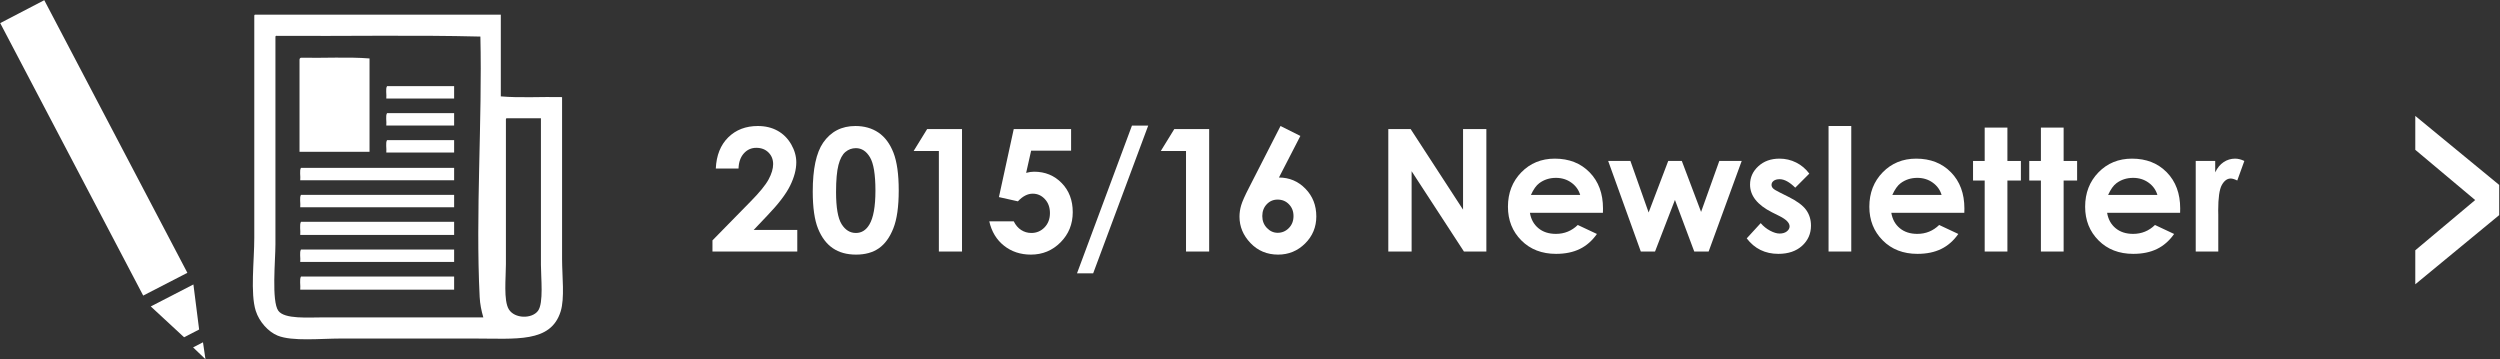 <?xml version="1.0" standalone="no"?>
<!DOCTYPE svg PUBLIC "-//W3C//DTD SVG 1.1//EN" "http://www.w3.org/Graphics/SVG/1.1/DTD/svg11.dtd">
<svg width="100%" height="100%" viewBox="0 0 1100 158" version="1.1" xmlns="http://www.w3.org/2000/svg" xmlns:xlink="http://www.w3.org/1999/xlink" xml:space="preserve" style="fill-rule:evenodd;clip-rule:evenodd;stroke-linejoin:round;stroke-miterlimit:1.414;">
    <rect x="0" y="0" width="1100" height="158" fill="#333333" stroke="none"/>
    <g transform="matrix(1,0,0,1,-1204.37,-1028.08)">
        <g transform="matrix(4.167,0,0,4.167,0,0)">
            <path d="M342.446,259.437L342.446,274.609C342.446,276.06 342.18,278.449 342.754,279.384C343.365,280.38 345.193,280.407 345.835,279.539C346.442,278.715 346.143,276.036 346.143,274.687L346.143,259.206L342.523,259.206C342.433,259.219 342.439,259.328 342.446,259.437M318.109,250.735L318.109,272.53C318.109,274.177 317.684,278.547 318.418,279.539C319.079,280.436 321.528,280.231 323.269,280.231L340.059,280.231C339.854,279.51 339.713,278.85 339.674,278.075C339.231,269.205 339.958,259.493 339.751,250.581C332.717,250.401 325.348,250.555 318.186,250.503C318.096,250.517 318.102,250.625 318.109,250.735M315.952,248.27L341.907,248.27L341.907,256.896C343.91,257.075 346.245,256.922 348.376,256.973L348.376,274.07C348.376,275.884 348.669,278.2 348.222,279.616C347.175,282.94 343.537,282.465 339.057,282.465L325.041,282.465C322.877,282.465 319.878,282.786 318.34,282.157C317.353,281.753 316.397,280.696 316.03,279.539C315.444,277.695 315.876,274.256 315.876,271.837L315.876,248.501C315.869,248.392 315.863,248.283 315.952,248.27" style="fill:white;fill-rule:nonzero;"/>
        </g>
        <g transform="matrix(4.167,0,0,4.167,0,0)">
            <path d="M320.805,252.814C323.193,252.865 325.785,252.712 328.045,252.891L328.045,262.749L320.652,262.749L320.652,253.045C320.648,252.913 320.708,252.846 320.805,252.814" style="fill:white;fill-rule:nonzero;"/>
        </g>
        <g transform="matrix(4.167,0,0,4.167,0,0)">
            <path d="M336.977,255.817L336.977,257.126L329.816,257.126C329.865,256.714 329.715,256.101 329.893,255.817L336.977,255.817Z" style="fill:white;fill-rule:nonzero;"/>
        </g>
        <g transform="matrix(4.167,0,0,4.167,0,0)">
            <path d="M336.977,258.667L336.977,259.976L329.816,259.976C329.865,259.564 329.715,258.951 329.893,258.667L336.977,258.667Z" style="fill:white;fill-rule:nonzero;"/>
        </g>
        <g transform="matrix(4.167,0,0,4.167,0,0)">
            <path d="M336.977,261.516L336.977,262.825L329.816,262.825C329.865,262.413 329.715,261.8 329.893,261.516L336.977,261.516Z" style="fill:white;fill-rule:nonzero;"/>
        </g>
        <g transform="matrix(4.167,0,0,4.167,0,0)">
            <path d="M320.805,264.443L336.978,264.443L336.978,265.752L320.728,265.752C320.779,265.34 320.627,264.727 320.805,264.443" style="fill:white;fill-rule:nonzero;"/>
        </g>
        <g transform="matrix(4.167,0,0,4.167,0,0)">
            <path d="M320.805,267.293L336.978,267.293L336.978,268.602L320.728,268.602C320.779,268.19 320.627,267.577 320.805,267.293" style="fill:white;fill-rule:nonzero;"/>
        </g>
        <g transform="matrix(4.167,0,0,4.167,0,0)">
            <path d="M320.805,270.142L336.978,270.142L336.978,271.528L320.728,271.528C320.779,271.091 320.627,270.452 320.805,270.142" style="fill:white;fill-rule:nonzero;"/>
        </g>
        <g transform="matrix(4.167,0,0,4.167,0,0)">
            <path d="M320.805,273.069L336.978,273.069L336.978,274.379L320.728,274.379C320.779,273.966 320.627,273.353 320.805,273.069" style="fill:white;fill-rule:nonzero;"/>
        </g>
        <g transform="matrix(4.167,0,0,4.167,0,0)">
            <path d="M320.805,275.919L336.978,275.919L336.978,277.305L320.728,277.305C320.779,276.867 320.627,276.228 320.805,275.919" style="fill:white;fill-rule:nonzero;"/>
        </g>
        <g transform="matrix(4.167,0,0,4.167,0,0)">
            <path d="M367.007,264.516L364.608,264.516C364.672,263.121 365.11,262.024 365.922,261.224C366.733,260.425 367.775,260.025 369.046,260.025C369.831,260.025 370.524,260.19 371.125,260.521C371.725,260.852 372.205,261.33 372.567,261.954C372.926,262.578 373.107,263.212 373.107,263.857C373.107,264.624 372.888,265.451 372.451,266.335C372.015,267.22 371.216,268.266 370.055,269.473L368.605,271.002L373.212,271.002L373.212,273.279L364.256,273.279L364.256,272.101L368.255,268.023C369.222,267.044 369.864,266.258 370.184,265.663C370.503,265.068 370.663,264.531 370.663,264.05C370.663,263.552 370.497,263.141 370.166,262.815C369.835,262.49 369.409,262.328 368.888,262.328C368.361,262.328 367.921,262.524 367.57,262.916C367.218,263.309 367.03,263.842 367.007,264.516" style="fill:white;fill-rule:nonzero;"/>
        </g>
        <g transform="matrix(4.167,0,0,4.167,0,0)">
            <path d="M379.402,262.363C378.987,262.363 378.619,262.496 378.298,262.763C377.975,263.03 377.73,263.488 377.56,264.138C377.391,264.789 377.306,265.741 377.306,266.995C377.306,268.63 377.501,269.759 377.889,270.383C378.278,271.007 378.783,271.319 379.402,271.319C379.999,271.319 380.472,271.023 380.823,270.431C381.25,269.717 381.464,268.521 381.464,266.845C381.464,265.146 381.272,263.974 380.889,263.33C380.506,262.685 380.01,262.363 379.402,262.363M379.345,260.025C380.289,260.025 381.101,260.257 381.785,260.719C382.466,261.182 382.994,261.89 383.367,262.842C383.738,263.794 383.924,265.12 383.924,266.819C383.924,268.536 383.736,269.872 383.357,270.827C382.98,271.782 382.471,272.484 381.833,272.932C381.194,273.38 380.388,273.604 379.416,273.604C378.443,273.604 377.626,273.379 376.964,272.927C376.301,272.476 375.783,271.791 375.408,270.871C375.033,269.951 374.845,268.641 374.845,266.942C374.845,264.569 375.212,262.849 375.944,261.783C376.758,260.611 377.892,260.025 379.345,260.025" style="fill:white;fill-rule:nonzero;"/>
        </g>
        <g transform="matrix(4.167,0,0,4.167,0,0)">
            <path d="M386.923,260.35L390.606,260.35L390.606,273.279L388.162,273.279L388.162,262.662L385.499,262.662L386.923,260.35Z" style="fill:white;fill-rule:nonzero;"/>
        </g>
        <g transform="matrix(4.167,0,0,4.167,0,0)">
            <path d="M396.068,260.35L402.124,260.35L402.124,262.626L397.905,262.626L397.378,264.973C397.524,264.932 397.668,264.901 397.808,264.881C397.949,264.86 398.084,264.85 398.213,264.85C399.384,264.85 400.358,265.25 401.134,266.05C401.911,266.85 402.299,267.873 402.299,269.121C402.299,270.381 401.87,271.443 401.011,272.308C400.153,273.172 399.109,273.604 397.879,273.604C396.777,273.604 395.831,273.29 395.04,272.663C394.249,272.037 393.73,271.178 393.484,270.088L396.068,270.088C396.267,270.493 396.529,270.799 396.855,271.007C397.179,271.215 397.539,271.319 397.931,271.319C398.476,271.319 398.939,271.122 399.32,270.73C399.701,270.337 399.891,269.833 399.891,269.218C399.891,268.621 399.714,268.13 399.359,267.746C399.005,267.362 398.576,267.17 398.072,267.17C397.802,267.17 397.537,267.238 397.277,267.372C397.015,267.507 396.759,267.709 396.507,267.979L394.504,267.531L396.068,260.35Z" style="fill:white;fill-rule:nonzero;"/>
        </g>
        <g transform="matrix(4.167,0,0,4.167,0,0)">
            <path d="M402.748,275.581L408.551,259.98L410.268,259.98L404.455,275.581L402.748,275.581Z" style="fill:white;fill-rule:nonzero;"/>
        </g>
        <g transform="matrix(4.167,0,0,4.167,0,0)">
            <path d="M413.02,260.35L416.703,260.35L416.703,273.279L414.259,273.279L414.259,262.662L411.597,262.662L413.02,260.35Z" style="fill:white;fill-rule:nonzero;"/>
        </g>
        <g transform="matrix(4.167,0,0,4.167,0,0)">
            <path d="M423.93,267.794C423.473,267.794 423.089,267.96 422.779,268.291C422.468,268.622 422.313,269.036 422.313,269.534C422.313,270.032 422.475,270.451 422.801,270.791C423.125,271.131 423.505,271.301 423.939,271.301C424.396,271.301 424.788,271.134 425.117,270.8C425.445,270.466 425.609,270.044 425.609,269.534C425.609,269.036 425.449,268.622 425.129,268.291C424.81,267.96 424.41,267.794 423.93,267.794M424.238,260.024L426.334,261.073L424.071,265.465C425.166,265.465 426.098,265.857 426.866,266.643C427.633,267.428 428.017,268.403 428.017,269.569C428.017,270.694 427.622,271.648 426.834,272.43C426.046,273.212 425.096,273.604 423.983,273.604C422.817,273.604 421.845,273.198 421.069,272.386C420.292,271.575 419.905,270.645 419.905,269.596C419.905,269.197 419.964,268.796 420.084,268.392C420.204,267.987 420.482,267.366 420.915,266.528L424.238,260.024Z" style="fill:white;fill-rule:nonzero;"/>
        </g>
        <g transform="matrix(4.167,0,0,4.167,0,0)">
            <path d="M435.619,260.35L437.979,260.35L443.512,268.858L443.512,260.35L445.973,260.35L445.973,273.279L443.605,273.279L438.08,264.797L438.08,273.279L435.619,273.279L435.619,260.35Z" style="fill:white;fill-rule:nonzero;"/>
        </g>
        <g transform="matrix(4.167,0,0,4.167,0,0)">
            <path d="M455.881,267.302C455.723,266.769 455.41,266.335 454.943,266.001C454.477,265.667 453.936,265.5 453.318,265.5C452.65,265.5 452.063,265.688 451.559,266.063C451.241,266.297 450.947,266.71 450.678,267.302L455.881,267.302ZM458.28,269.192L450.572,269.192C450.684,269.871 450.981,270.412 451.465,270.813C451.947,271.215 452.565,271.415 453.315,271.415C454.211,271.415 454.982,271.102 455.626,270.475L457.648,271.424C457.144,272.139 456.54,272.668 455.837,273.01C455.134,273.353 454.299,273.525 453.332,273.525C451.832,273.525 450.61,273.052 449.667,272.105C448.724,271.159 448.252,269.974 448.252,268.55C448.252,267.091 448.723,265.88 449.662,264.916C450.604,263.952 451.782,263.47 453.2,263.47C454.706,263.47 455.931,263.952 456.874,264.916C457.818,265.88 458.289,267.153 458.289,268.735L458.28,269.192Z" style="fill:white;fill-rule:nonzero;"/>
        </g>
        <g transform="matrix(4.167,0,0,4.167,0,0)">
            <path d="M458.836,263.716L461.184,263.716L463.107,269.156L465.176,263.716L466.612,263.716L468.645,269.095L470.569,263.716L472.934,263.716L469.443,273.279L467.924,273.279L465.885,267.829L463.783,273.279L462.281,273.279L458.836,263.716Z" style="fill:white;fill-rule:nonzero;"/>
        </g>
        <g transform="matrix(4.167,0,0,4.167,0,0)">
            <path d="M480.074,265.052L478.589,266.537C477.985,265.94 477.437,265.641 476.945,265.641C476.676,265.641 476.465,265.698 476.312,265.812C476.16,265.927 476.084,266.069 476.084,266.239C476.084,266.367 476.133,266.486 476.228,266.594C476.326,266.703 476.564,266.851 476.945,267.038L477.824,267.478C478.75,267.935 479.386,268.401 479.731,268.875C480.077,269.35 480.25,269.906 480.25,270.545C480.25,271.395 479.937,272.104 479.314,272.672C478.689,273.24 477.853,273.525 476.804,273.525C475.41,273.525 474.297,272.98 473.465,271.89L474.941,270.281C475.222,270.61 475.553,270.875 475.929,271.077C476.308,271.279 476.643,271.38 476.936,271.38C477.253,271.38 477.508,271.304 477.701,271.152C477.894,270.999 477.991,270.823 477.991,270.624C477.991,270.255 477.642,269.895 476.945,269.543L476.136,269.139C474.59,268.36 473.816,267.384 473.816,266.212C473.816,265.456 474.107,264.81 474.691,264.274C475.273,263.738 476.019,263.47 476.928,263.47C477.549,263.47 478.133,263.606 478.681,263.879C479.228,264.151 479.693,264.542 480.074,265.052" style="fill:white;fill-rule:nonzero;"/>
        </g>
        <g transform="matrix(4.167,0,0,4.167,0,0)">
            <rect x="482.105" y="260.025" width="2.399" height="13.254" style="fill:white;fill-rule:nonzero;"/>
        </g>
        <g transform="matrix(4.167,0,0,4.167,0,0)">
            <path d="M494.041,267.302C493.883,266.769 493.57,266.335 493.103,266.001C492.637,265.667 492.096,265.5 491.478,265.5C490.81,265.5 490.223,265.688 489.719,266.063C489.401,266.297 489.107,266.71 488.838,267.302L494.041,267.302ZM496.44,269.192L488.732,269.192C488.844,269.871 489.141,270.412 489.625,270.813C490.107,271.215 490.725,271.415 491.475,271.415C492.371,271.415 493.142,271.102 493.786,270.475L495.808,271.424C495.304,272.139 494.7,272.668 493.997,273.01C493.294,273.353 492.459,273.525 491.492,273.525C489.992,273.525 488.77,273.052 487.827,272.105C486.884,271.159 486.412,269.974 486.412,268.55C486.412,267.091 486.883,265.88 487.822,264.916C488.764,263.952 489.942,263.47 491.36,263.47C492.866,263.47 494.091,263.952 495.034,264.916C495.978,265.88 496.449,267.153 496.449,268.735L496.44,269.192Z" style="fill:white;fill-rule:nonzero;"/>
        </g>
        <g transform="matrix(4.167,0,0,4.167,0,0)">
            <path d="M498.592,260.192L500.991,260.192L500.991,263.716L502.415,263.716L502.415,265.782L500.991,265.782L500.991,273.279L498.592,273.279L498.592,265.782L497.362,265.782L497.362,263.716L498.592,263.716L498.592,260.192Z" style="fill:white;fill-rule:nonzero;"/>
        </g>
        <g transform="matrix(4.167,0,0,4.167,0,0)">
            <path d="M504.528,260.192L506.927,260.192L506.927,263.716L508.351,263.716L508.351,265.782L506.927,265.782L506.927,273.279L504.528,273.279L504.528,265.782L503.298,265.782L503.298,263.716L504.528,263.716L504.528,260.192Z" style="fill:white;fill-rule:nonzero;"/>
        </g>
        <g transform="matrix(4.167,0,0,4.167,0,0)">
            <path d="M516.828,267.302C516.67,266.769 516.357,266.335 515.89,266.001C515.424,265.667 514.883,265.5 514.265,265.5C513.597,265.5 513.01,265.688 512.506,266.063C512.188,266.297 511.894,266.71 511.625,267.302L516.828,267.302ZM519.227,269.192L511.519,269.192C511.631,269.871 511.928,270.412 512.412,270.813C512.894,271.215 513.512,271.415 514.262,271.415C515.158,271.415 515.929,271.102 516.573,270.475L518.595,271.424C518.091,272.139 517.487,272.668 516.784,273.01C516.081,273.353 515.246,273.525 514.279,273.525C512.779,273.525 511.557,273.052 510.614,272.105C509.671,271.159 509.199,269.974 509.199,268.55C509.199,267.091 509.67,265.88 510.609,264.916C511.551,263.952 512.729,263.47 514.147,263.47C515.653,263.47 516.878,263.952 517.821,264.916C518.765,265.88 519.236,267.153 519.236,268.735L519.227,269.192Z" style="fill:white;fill-rule:nonzero;"/>
        </g>
        <g transform="matrix(4.167,0,0,4.167,0,0)">
            <path d="M520.876,263.716L522.933,263.716L522.933,264.92C523.155,264.445 523.451,264.085 523.82,263.839C524.189,263.593 524.594,263.47 525.033,263.47C525.344,263.47 525.669,263.552 526.009,263.716L525.262,265.781C524.98,265.641 524.749,265.57 524.567,265.57C524.198,265.57 523.887,265.799 523.631,266.256C523.377,266.713 523.249,267.61 523.249,268.945L523.258,269.411L523.258,273.279L520.876,273.279L520.876,263.716Z" style="fill:white;fill-rule:nonzero;"/>
        </g>
        <g transform="matrix(4.167,0,0,4.167,0,0)">
            <path d="M544.06,262.538L544.06,258.96L552.919,266.247L552.919,269.434L544.06,276.737L544.06,273.147L550.383,267.843L544.06,262.538Z" style="fill:white;fill-rule:nonzero;"/>
        </g>
        <g transform="matrix(4.167,0,0,4.167,0,0)">
            <path d="M293.7,246.739L289.048,249.159L304.147,277.93C305.702,277.129 307.257,276.327 308.811,275.526L293.7,246.739Z" style="fill:white;fill-rule:nonzero;"/>
        </g>
        <g transform="matrix(4.167,0,0,4.167,0,0)">
            <path d="M310.459,282.863C310.111,283.043 309.763,283.222 309.415,283.401L310.718,284.647L310.688,284.594L310.721,284.65L310.459,282.863Z" style="fill:white;fill-rule:nonzero;"/>
        </g>
        <g transform="matrix(4.167,0,0,4.167,0,0)">
            <path d="M309.448,276.756C307.948,277.529 306.447,278.303 304.946,279.076L308.463,282.332C308.993,282.059 309.522,281.786 310.052,281.513L309.448,276.756Z" style="fill:white;fill-rule:nonzero;"/>
        </g>
    </g>
</svg>
